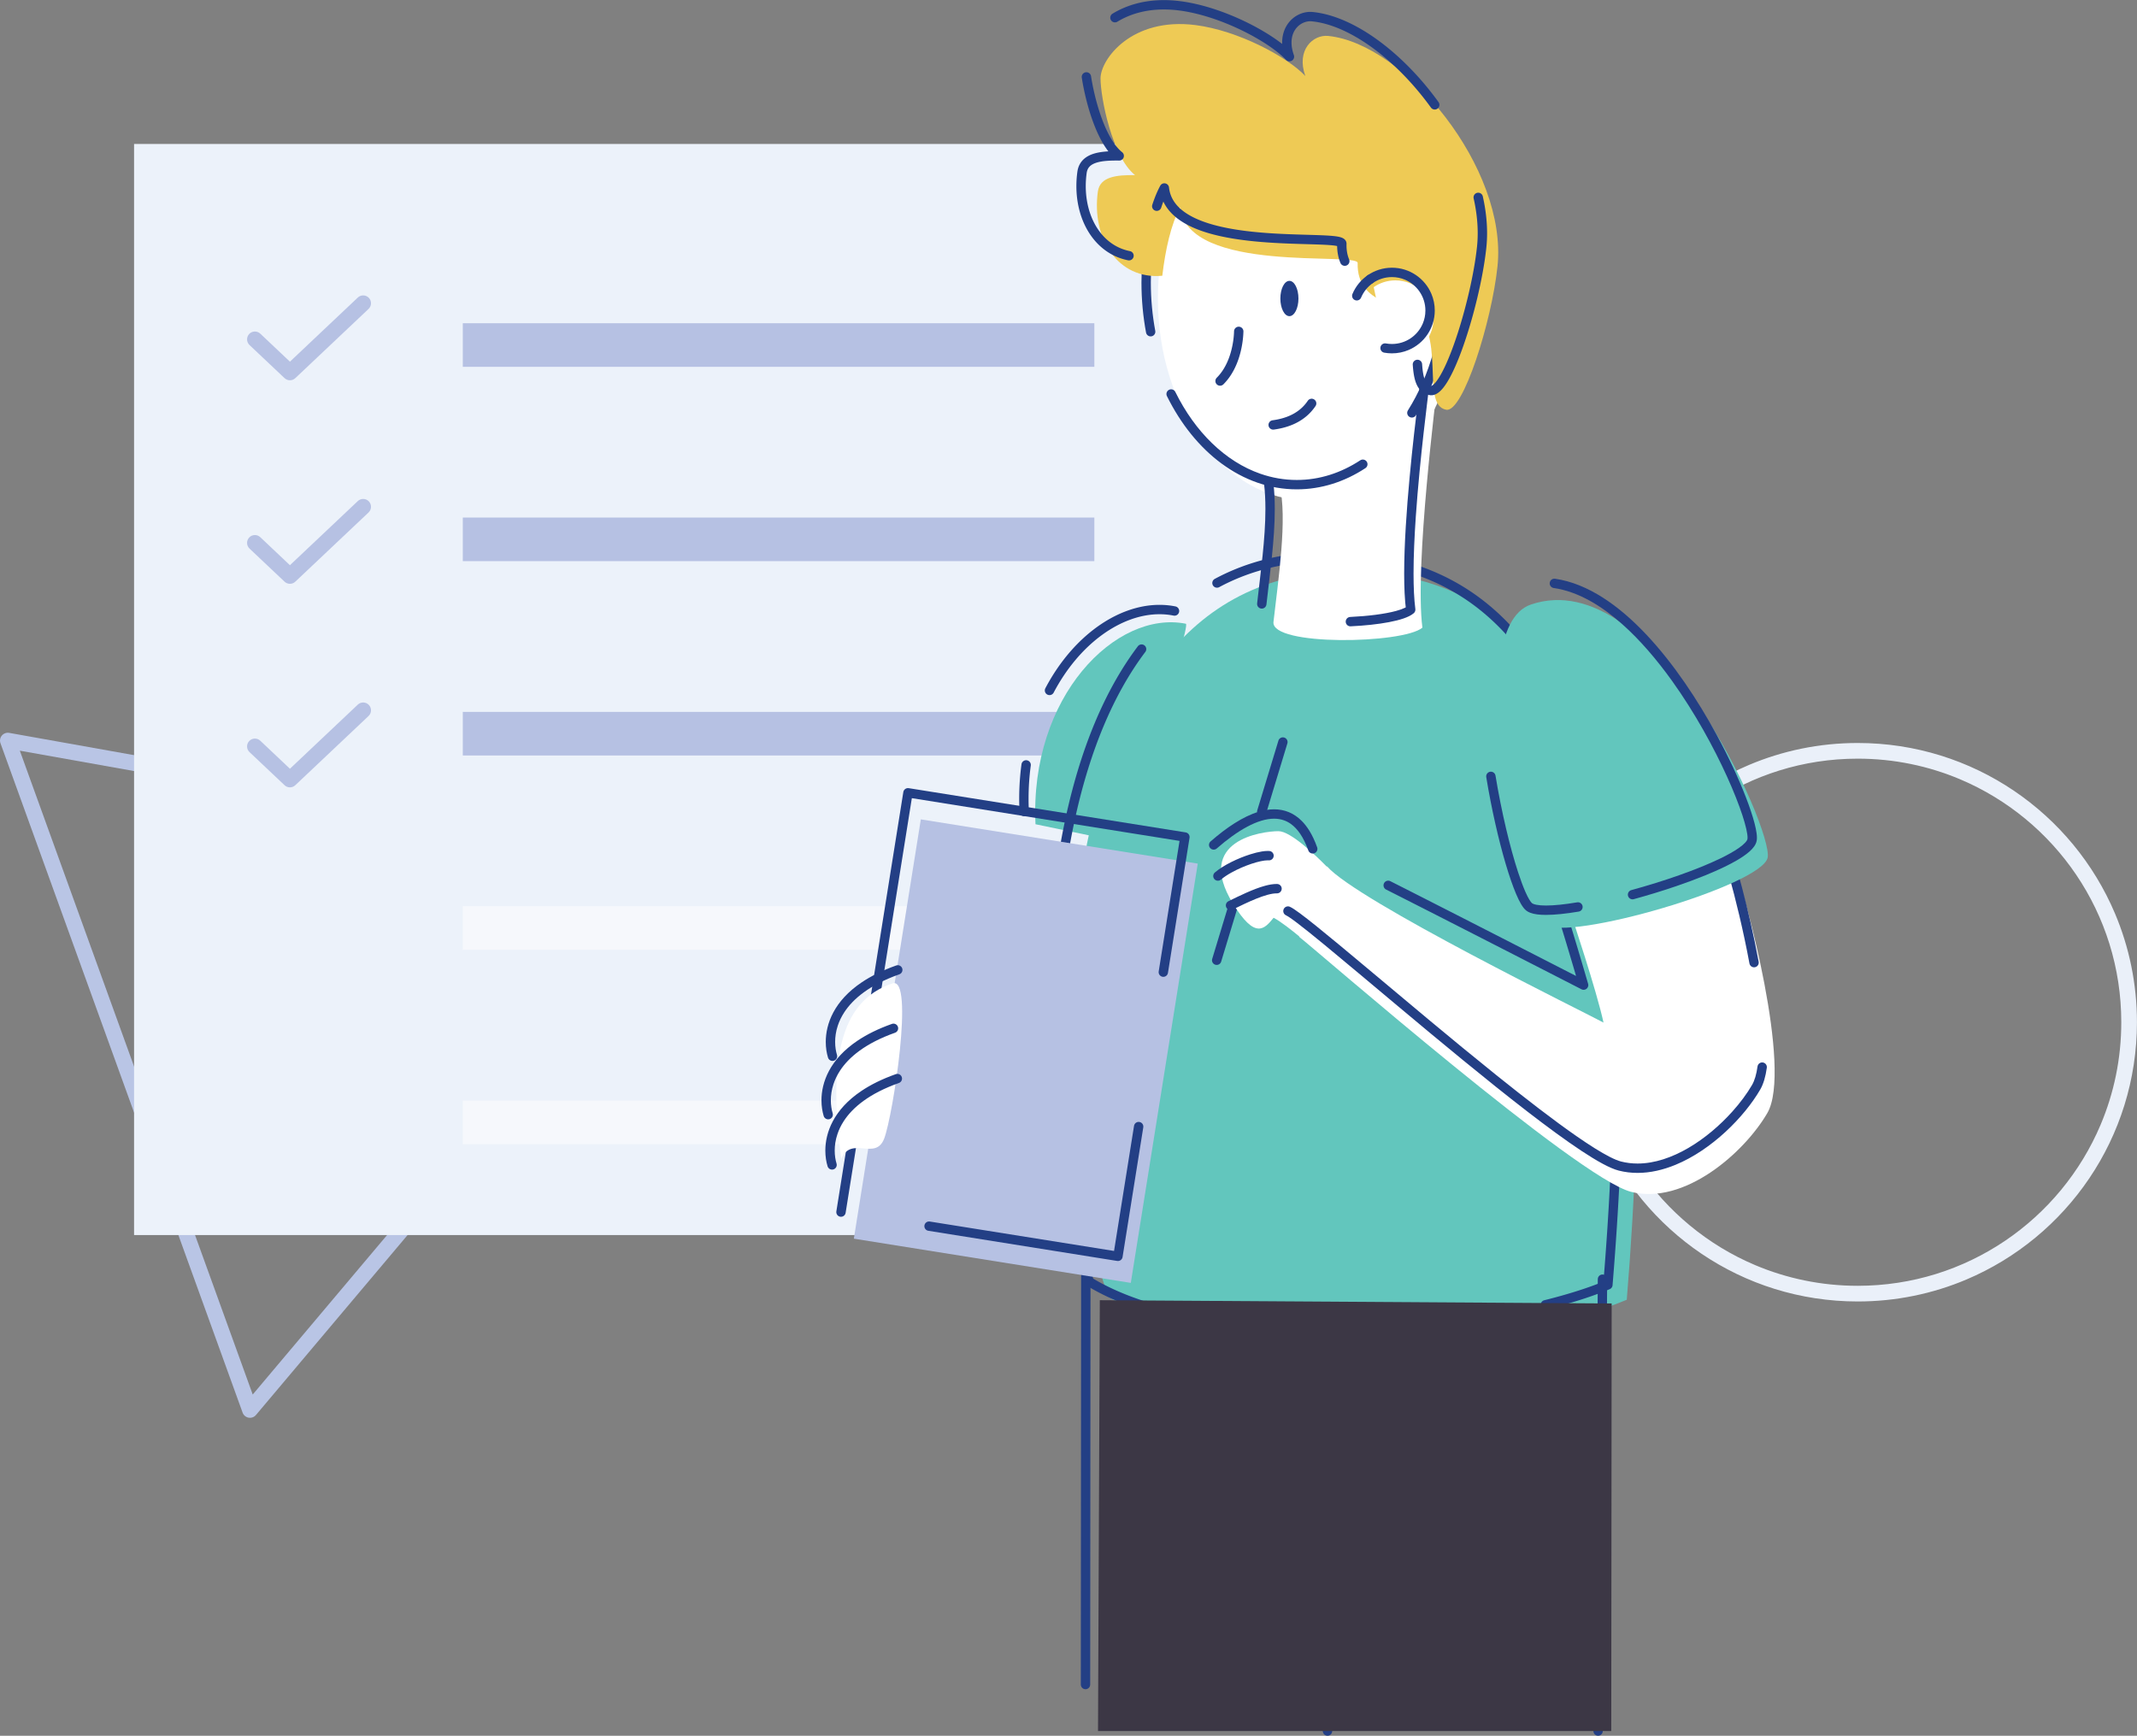 <svg viewBox="0 0 20069 16302" xmlns="http://www.w3.org/2000/svg" fill-rule="evenodd" clip-rule="evenodd" stroke-linejoin="round" stroke-miterlimit="2">
  <rect x="0" y="0" width="20069" height="16302" fill="#808080" stroke="none"/>
  <path d="M2347.506 13241.93l69.208-25.04-1136.876-3143.253L186.213 7050.176l3165.21 564.667 3165.17 564.626-2071.627 2458.793-2153.71 2556.252 56.25 47.417 69.208-25.042-69.208 25.042 56.292 47.375 2153.668-2556.21 2153.752-2556.252c16.916-20.084 21.833-47.709 12.916-72.417-8.958-24.709-30.375-42.792-56.25-47.417l-3290.627-587L86.629 6882.968c-25.875-4.625-52.25 4.916-69.167 25-16.958 20.125-21.875 47.708-12.916 72.416l1136.917 3143.294 1136.876 3143.253c8.959 24.708 30.375 42.792 56.25 47.417s52.25-4.917 69.209-25.042l-56.292-47.375z" fill="#b9c5e5" fill-rule="nonzero"/>
  <path fill="#ecf2fa" d="M1259.088 1352.088h10643.384v10247.258H1259.088z"/>
  <path fill="#b6c1e3" d="M4346.174 3035.714h5931.047v409.376H4346.174zM4346.174 4860.84h5931.047v409.335H4346.174zM4346.174 6685.926h5931.047v409.417H4346.174z"/>
  <path d="M3360.173 2794.506l-637.333 602.209-278.5-263.125c-29.542-27.917-76.126-26.584-104 2.958-27.917 29.542-26.584 76.083 2.958 104l329 310.834c28.417 26.833 72.667 26.833 101.042 0l687.875-649.918c29.542-27.875 30.875-74.458 2.958-104-27.916-29.541-74.458-30.833-104-2.958zM3360.173 4706.09l-637.333 602.126-278.5-263.125c-29.542-27.917-76.126-26.583-104 2.958-27.917 29.542-26.584 76.084 2.958 104l329 310.834c28.417 26.833 72.667 26.833 101.042 0l687.875-649.875c29.542-27.875 30.875-74.459 2.958-104-27.916-29.5-74.458-30.834-104-2.917zM3360.173 6617.634l-637.333 602.125-278.5-263.125c-29.542-27.916-76.126-26.583-104 2.959-27.917 29.541-26.584 76.083 2.958 104l329 310.833c28.417 26.834 72.667 26.834 101.042 0l687.875-649.875c29.542-27.875 30.875-74.459 2.958-103.959-27.916-29.541-74.458-30.875-104-2.958z" fill="#b6c1e3" fill-rule="nonzero"/>
  <path fill="#f6f8fc" d="M4346.174 8511.094h5931.047v409.375H4346.174zM4346.174 10336.22h5931.047v409.417H4346.174z"/>
  <path d="M14823.433 9600.511h147.125c0-341.958 69.291-667.375 194.5-963.5 187.833-444.126 501.834-822.251 896.959-1089.168 395.167-266.917 871.042-422.667 1384.001-422.709 341.959 0 667.376 69.25 963.5 194.5 444.126 187.834 822.251 501.793 1089.168 896.918 266.917 395.167 422.667 871.042 422.709 1383.96 0 342-69.25 667.417-194.5 963.542-187.834 444.167-501.792 822.25-896.918 1089.209-395.167 266.917-871.042 422.667-1383.959 422.709-342 0-667.417-69.292-963.542-194.5-444.167-187.834-822.251-501.834-1089.21-896.96-266.917-395.167-422.667-871.042-422.708-1384h-147.125c0 361.916 73.375 707.083 206.125 1020.875 199.125 470.709 531.542 871 950.084 1153.793 418.458 282.75 923.459 447.958 1466.376 447.917 361.875 0 707.042-73.375 1020.834-206.125 470.709-199.126 871-531.542 1153.751-950.084 282.75-418.46 447.959-923.46 447.917-1466.377.042-361.875-73.375-707-206.125-1020.792-199.084-470.75-531.542-871.042-950.043-1153.793-418.5-282.75-923.459-447.958-1466.334-447.917-361.917-.041-707.042 73.375-1020.876 206.125-470.709 199.084-871 531.543-1153.792 950.043-282.75 418.5-447.96 923.459-447.917 1466.334z" fill="#eaf0f9" fill-rule="nonzero"/>
  <path d="M11136.305 5857.967c-654.834-130.709-1468.668 682.625-1411.71 1883.001l790 164.042s678.751-2035.668 621.71-2047.043z" fill="#62c6bd"/>
  <path d="M9592.97 7178.01c-14.042 104.208-21.542 212.458-21.542 324.25 0 39.958.959 80.375 2.917 121.208 1.167 24.292 21.792 43 46.083 41.875 24.25-1.167 43-21.792 41.834-46.083a2464.682 2464.682 0 01-2.792-117c0-107.875 7.208-212.167 20.75-312.459 3.25-24.125-13.625-46.25-37.75-49.5-24.083-3.292-46.25 13.625-49.5 37.708zM11038.596 5695.217c-49.208-9.834-99.208-14.625-149.5-14.625-100.125 0-201.417 18.958-300.792 54.75-149.083 53.708-293.958 145.208-425.542 268.458-131.542 123.292-249.875 278.417-345.542 460.084-11.333 21.5-3.083 48.125 18.459 59.417 21.5 11.333 48.125 3.083 59.416-18.417 121.792-231.292 281.417-416.042 455.126-542.334 86.833-63.167 177.125-111.708 267.917-144.375 90.791-32.708 181.958-49.542 270.958-49.542 44.708 0 88.917 4.25 132.292 12.917 23.833 4.75 47-10.708 51.75-34.542 4.792-23.833-10.708-47.041-34.542-51.791z" fill="#233f85" fill-rule="nonzero"/>
  <path d="M12655.222 5366.966c2472.17 0 2950.461 2858.21 2622.003 6840.172-1071.835 449.46-3705.337 679.96-4869.338-28.833-547.5-1532.834-865.459-6811.339 2247.335-6811.339z" fill="#62c6bd"/>
  <path d="M10873.846 2802.256c0-1048.918 633.334-1899.252 1414.626-1899.252 781.25 0 1414.585 850.334 1414.585 1899.252 0 1048.96-633.334 1899.335-1414.585 1899.335-781.292 0-1414.626-850.376-1414.626-1899.335z" fill="#fff"/>
  <path d="M12024.139 2803.59c0-91.542 38-165.75 84.875-165.75 46.916 0 84.916 74.208 84.916 165.75 0 91.5-38 165.708-84.916 165.708-46.875 0-84.875-74.209-84.875-165.709z" fill="#233f85"/>
  <path d="M11589.263 3111.048c-.625 23.917-2.833 55.333-7.958 90.833-7.708 53.292-21.958 115.834-46.542 176.834-24.625 61.083-59.5 120.375-107.833 168.667-17.167 17.166-17.167 45.041 0 62.25 17.208 17.166 45.083 17.166 62.25 0 39.208-39.209 70.25-83.376 94.875-128.959 36.917-68.375 59.458-139.875 73.292-204.375 13.791-64.542 18.833-122 19.916-162.917.667-24.292-18.541-44.5-42.833-45.167-24.292-.625-44.5 18.542-45.167 42.834zM11962.68 4034.507c62.375-8.5 133.584-24.833 203-58.583 34.667-16.875 68.875-38.167 100.917-64.959 32-26.75 61.875-59.083 87.834-97.625 13.541-20.167 8.208-47.5-11.959-61.083-20.166-13.584-47.5-8.209-61.083 11.958-21.209 31.5-45.292 57.5-71.25 79.25-39 32.542-82.5 55.625-127.084 72.042-44.541 16.375-90.083 26.041-132.25 31.75-24.083 3.291-40.958 25.458-37.666 49.583 3.291 24.084 25.458 40.917 49.541 37.667zM14574.182 8429.594c19.667 56.166 45.625 136.792 73.292 225.708 41.583 133.375 87.125 285.667 122.292 404.542a49785.445 49785.445 0 0143.167 146.75c5.291 18.125 9.5 32.542 12.375 42.375 1.416 4.959 2.5 8.75 3.25 11.292a544.89 544.89 0 011.125 3.917l42.291-12.25 20.084-39.167c-.042-.042-1248.21-640.709-1835.252-936.959-21.708-10.958-48.167-2.25-59.125 19.458-10.917 21.709-2.208 48.167 19.5 59.125 293.209 147.959 751.917 382.167 1137.293 579.334 192.667 98.584 367.042 187.959 493.208 252.625 63.084 32.334 114.126 58.542 149.417 76.625 17.625 9.042 31.334 16.084 40.625 20.834 9.292 4.75 14.125 7.25 14.167 7.25 15.583 8.041 34.542 5.958 48.083-5.167 13.5-11.167 19.167-29.375 14.25-46.208 0-.084-44.083-152.292-98.208-333.126-27.083-90.458-56.625-188.041-84.5-277.458-27.834-89.417-53.917-170.542-74.25-228.584-8.042-22.958-33.167-35.041-56.084-27-22.958 8.042-35.041 33.167-27 56.084zM11533.097 8514.26l-149 491.25c-7.084 23.25 6.083 47.834 29.333 54.876 23.25 7.083 47.833-6.042 54.875-29.333l149-491.25c7.083-23.25-6.083-47.834-29.333-54.876-23.25-7.083-47.834 6.042-54.875 29.333zM12005.722 6956.384l-198.292 653.626c-7.042 23.25 6.083 47.833 29.333 54.875 23.25 7.083 47.834-6.084 54.917-29.334l198.25-653.625c7.084-23.25-6.083-47.833-29.333-54.875-23.25-7.083-47.833 6.042-54.875 29.333z" fill="#233f85" fill-rule="nonzero"/>
  <path d="M13042.056 12427.18c-192.25 12.292-386.959 18.834-580.75 18.834-426.584 0-848.626-31.792-1229.001-103.584-190.209-35.916-369.959-81.792-534.626-138.542-164.667-56.75-314.25-124.333-444.083-203.416l-22.917 37.583 41.458-14.792c-46.875-131.208-92.375-291.417-134.125-474.25-62.625-274.209-116.833-599.292-155.292-954.71-38.5-355.458-61.291-741.291-61.291-1137.292 0-604.75 53.208-1233.167 184.416-1812.96 65.584-289.916 150.667-567.625 258.084-824.167 107.417-256.542 237.209-491.875 392.084-697.209 14.625-19.416 10.75-47-8.625-61.625-19.417-14.625-47-10.791-61.667 8.625-160.084 212.292-293.209 454.084-403 716.21-164.626 393.208-276.792 832.25-348 1287.375-71.167 455.125-101.292 926.334-101.334 1383.751.042 532.5 40.875 1046.293 105.667 1494.418 32.416 224.084 70.791 431.75 113.166 617.209 42.334 185.458 88.625 348.667 137.042 484.209 3.417 9.583 9.875 17.5 18.542 22.791 136.458 83.084 291.708 153.042 461.209 211.459 254.25 87.625 540.625 149.208 844.375 189.083 303.667 39.834 624.667 57.875 947.918 57.875 195.75 0 392.333-6.625 586.375-19.041 24.25-1.542 42.667-22.459 41.083-46.709-1.541-24.291-22.458-42.666-46.708-41.125zM11449.847 5514.3c144.791-77.834 302.083-138.667 473.042-180.125 170.958-41.417 355.625-63.459 555.167-63.459 250 0 478.5 29.625 687.167 86.709 182.583 49.958 350 120.916 503.542 211.708 268.584 158.917 494.959 378.709 684.084 654.376 141.833 206.791 262.583 445 363.875 712.042 151.917 400.584 259.875 866 329.709 1386.376 69.875 520.417 101.625 1095.793 101.625 1716.335 0 631.625-32.917 1310.042-91.875 2025.001l43.875 3.625-17-40.625c-160.292 67.209-357.626 130-580.626 185.292-23.583 5.875-37.958 29.708-32.125 53.333 5.875 23.584 29.75 37.959 53.334 32.126 226.333-56.167 427.458-120.042 593.417-189.542a43.996 43.996 0 0026.833-37c59.125-716.793 92.167-1397.543 92.209-2032.21-.042-723.918-43-1387.96-139.5-1977.585-72.417-442.209-174.959-842.626-312.46-1195.085-103.166-264.333-226-501.667-370.708-709.208-216.958-311.292-483.542-555.46-804.959-721.084-321.375-165.75-696.875-252.667-1130.417-252.584-206 0-397.75 22.75-575.917 65.917-178.126 43.167-342.584 106.75-493.96 188.125-21.416 11.542-29.458 38.208-17.958 59.625 11.542 21.417 38.209 29.417 59.626 17.917z" fill="#233f85" fill-rule="nonzero"/>
  <path d="M15005.141 12013.805c0 32.833-.667 124.167-1.792 258.292-3.916 469.667-13.791 1465.96-22.666 2344.793-4.417 439.417-8.625 849.501-11.709 1149.71-3.083 300.167-5.041 490.542-5.041 490.542-.25 24.291 19.25 44.208 43.541 44.458 24.334.25 44.209-19.25 44.459-43.542 0 0 10.333-994.5 20.625-2022.251 5.166-513.876 10.291-1036.043 14.166-1446.376 1.917-205.167 3.542-382.376 4.667-516.584 1.125-134.292 1.75-225.417 1.75-259.042 0-24.292-19.667-44-44-44-24.292 0-44 19.708-44 44z" fill="#233f85" fill-rule="nonzero"/>
  <path d="M12006.264 7806.26c-149 0-793.418 82.083-428.626 678 209.084 341.417 295.376 243.209 383 135.209 68.25 35.542 173.542 119.417 241.417 175.667-.5 1.125-.916 2.25-1.375 3.375 184.292 143.75 2616.96 2267.502 3117.211 2394.877 500.334 127.333 1062.918-367.5 1279.335-739.668 238.75-410.417-213.876-2075.501-293.792-2259.126-79.875-183.667-1544.252 406.792-1544.252 406.792s237.084 709.333 299.667 1002.542c-138-77.625-2313.626-1140.96-2596.96-1467.876-.458.917-1.042 2.583-1.542 3.5-103.833-106.042-339.333-333.292-454.083-333.292z" fill="#fff"/>
  <path d="M10153.137 11975.013l-3 3845.67c0 24.292 19.667 44.042 44 44.042 24.292.041 44-19.667 44.042-43.959l3-3845.67c0-24.291-19.667-44.041-44-44.041-24.292-.042-44 19.667-44.042 43.958zM11997.097 14425.932c135.292 578.5 283.709 1219.71 426.959 1841.543 5.458 23.667 29.083 38.458 52.75 33 23.666-5.458 38.458-29.083 33-52.75-143.209-621.917-291.667-1263.21-427-1841.835-5.542-23.666-29.209-38.333-52.876-32.833-23.666 5.542-38.375 29.208-32.833 52.917v-.042z" fill="#233f85" fill-rule="nonzero"/>
  <path d="M13500.431 3588.715c-8.041 96.625-217.416 1726.126-142.291 2305.96-179.834 153.042-1424.21 175.5-1398.585-53.667 43-383.917 134.25-979.834 56.375-1283.167" fill="#fff"/>
  <path d="M11893.389 5676.842c16.416-146.834 35.958-298.876 51.458-450.25 15.458-151.418 26.917-302.126 26.917-446.585 0-87.541-4.209-172.833-14.375-254.583-3-24.125-24.959-41.25-49.084-38.25-24.125 2.958-41.25 24.958-38.25 49.083 9.584 77.292 13.667 159.042 13.667 243.75.042 139.834-11.125 287.75-26.458 437.626-15.292 149.833-34.792 301.625-51.376 449.417-2.666 24.167 14.709 45.917 38.876 48.625 24.125 2.708 45.916-14.667 48.625-38.833zM13329.848 3648.798c-.333 3.959-1.25 12.5-2.583 24.167-2.542 22-6.667 55.708-11.875 98.875-18.334 151.167-50.459 418.417-77.959 715.959-27.541 297.625-50.541 625.375-50.583 898.959.042 129.708 5.167 247.167 17.75 344.5l43.667-5.666-28.542-33.5c-5.167 4.416-13.792 10.083-25.292 15.833-20.125 10.125-48.916 20.542-83.75 29.958-52.292 14.209-118.25 26.417-191.917 36-73.666 9.542-155.125 16.5-239 20.459-24.292 1.166-43.042 21.791-41.875 46.041 1.167 24.292 21.75 43.042 46.042 41.875 131.125-6.208 256.625-19.416 359.833-39.041 51.667-9.834 97.75-21.25 136.792-34.625 19.5-6.709 37.292-13.959 53.334-21.959 16.041-8.083 30.333-16.875 42.875-27.541 11.333-9.625 17.041-24.417 15.125-39.167-11.875-91.375-17-205.875-17-333.167 0-163.792 8.458-348.917 21.25-535.5 19.25-279.917 48.25-563.126 73.125-783.876 12.458-110.417 23.833-205.167 32.416-276.209 4.334-35.5 7.917-65.083 10.625-87.75 1.334-11.333 2.459-20.958 3.334-28.833s1.541-13.833 1.916-18.458c2-24.25-16-45.5-40.208-47.542-24.208-2-45.5 16-47.5 40.208z" fill="#233f85" fill-rule="nonzero"/>
  <path d="M12774.43 4323.09c-90.5 59.376-186.25 105.5-285.958 136.834-99.75 31.292-203.458 47.792-310.125 47.792-118.167 0-232.667-20.25-342.167-58.417-164.208-57.25-317.167-155-452.542-285.709-135.333-130.708-252.917-294.375-345.833-482.667-10.792-21.791-37.167-30.75-58.959-20-21.792 10.792-30.75 37.167-20 58.959 129.375 262 305.292 480.458 513.542 634 104.167 76.75 216.417 137.25 334.792 178.542 118.375 41.292 242.917 63.333 371.167 63.333 115.792 0 228.542-17.958 336.5-51.875 107.917-33.875 211.084-83.666 307.876-147.166 20.333-13.334 26-40.626 12.666-60.959-13.333-20.333-40.625-26-60.958-12.667zM10849.304 3107.34c-27.125-145.5-41.583-297.876-41.583-454.876 0-257.792 38.917-503.209 109.125-726.042 105.292-334.334 281.042-617.626 500.125-816.25 109.542-99.334 229.834-177.584 357.667-230.96 127.834-53.374 263.209-81.958 403.71-81.958 187.29 0 365.583 50.792 528.875 143.5 122.416 69.5 236.291 162.667 338.25 275.626 152.917 169.416 278.917 383.375 366.542 627.542 87.625 244.167 136.875 518.5 136.875 808.542.083 459.042-123.5 878.75-326.875 1201.793-12.959 20.541-6.75 47.75 13.791 60.666 20.584 12.959 47.75 6.792 60.709-13.791 212.958-338.5 340.375-773.834 340.417-1248.668 0-266.667-40.25-520.875-113.209-752.5-109.458-347.376-292.458-644.043-524.917-855.001-116.25-105.417-244.917-189.375-382.875-246.959-137.917-57.625-285.125-88.791-437.584-88.791-203.375-.042-397.209 55.458-572.375 155-131.459 74.625-252.5 173.917-360.167 293.208-161.459 178.917-292.834 402.75-384.042 656.75-91.125 254.043-142.042 538.293-142.084 838.293 0 162.375 14.959 320.167 43.084 471.042 4.458 23.875 27.458 39.625 51.333 35.167 23.917-4.458 39.667-27.417 35.208-51.334z" fill="#233f85" fill-rule="nonzero"/>
  <path d="M13581.723 3848.34c158.625 28.75 426.792-828.459 481.5-1345.501 97.417-921.042-868.583-2092.96-1590.209-2165.377-141.75-14.208-301.709 131.542-214.834 375.5-174.791-183.583-633.75-426.375-1030-477.291-602-77.376-892.876 322.666-892.876 500.875 0 178.25 108.083 736 324.084 908.167-174.542-2.166-329.917 13.875-349.334 155.25-59.875 436.167 187.208 829.793 605.375 789.751 29.042-245.583 81.709-483.375 167.75-643.334 69.917 629.417 1670.085 418.459 1666.919 523.542-12.084 404.792 468.292 404.834 484.958 414.876 371.042 222.458 93.625 917.584 346.667 963.542z" fill="#eeca55"/>
  <path d="M10159.22 729.13c19.126 122.874 54.584 276.958 107.25 419.208 26.376 71.167 57.084 139.375 92.709 199.458 17.833 30.042 36.917 58.042 57.5 83.375 20.625 25.334 42.708 48 66.708 67.126l27.417-34.459.542-44c-9.167-.083-18.292-.167-27.375-.167-41.834 0-82.75 1.334-121.667 5.709-29.167 3.291-57.208 8.25-83.708 15.958-19.834 5.75-38.875 13.084-56.667 22.542-13.333 7.083-26 15.417-37.667 25.167-17.5 14.625-32.625 32.583-43.958 53.541-11.375 20.959-18.917 44.709-22.459 70.542-6.25 45.417-9.291 90.458-9.291 134.75 0 84.5 11.125 166.209 32.625 242.375 32.208 114.167 87.75 216.125 164.375 295.626 38.292 39.708 81.875 73.791 130.25 100.75 48.333 26.958 101.417 46.708 158.417 58.041 23.875 4.709 47.042-10.791 51.75-34.625 4.75-23.833-10.75-47-34.583-51.75-64.084-12.708-121.376-37.791-171.917-73.083-37.875-26.5-71.959-58.75-101.792-96-44.792-55.834-80.125-122.875-104.208-197.667-24.084-74.792-36.875-157.292-36.875-243.667 0-40.208 2.75-81.292 8.458-122.792 1.792-13.083 4.958-24 9.083-33.375 3.667-8.208 8.042-15.25 13.25-21.666 9.167-11.209 21.084-20.709 36.834-28.959 11.75-6.125 25.541-11.458 41.166-15.875 23.459-6.625 50.917-11.125 81.125-13.833 30.209-2.708 63.084-3.708 97.459-3.667 8.666 0 17.416.042 26.291.167 18.709.208 35.709-11.583 42-29.25 6.292-17.625.625-37.5-14.041-49.209-18-14.333-35.875-32.458-53.209-53.791-30.375-37.292-58.958-84.375-84.791-137.25-38.834-79.334-71.5-171.5-97.25-263.042-25.792-91.542-44.792-182.584-56.75-259.709-3.75-24-26.25-40.458-50.25-36.708-24.042 3.708-40.5 26.208-36.75 50.25v-.042zM13509.723 958.963c-164.708-227.917-360.167-428.5-563.959-577.876-101.958-74.666-206-136.541-309.625-182.417-103.625-45.875-206.917-75.791-307.292-85.875a234.36 234.36 0 00-23.541-1.166c-33.209 0-66.292 6.875-97.292 20-46.459 19.625-88.375 53.333-118.625 99.125-30.292 45.708-48.5 103.5-48.459 169.208 0 45.459 8.584 94.709 27.209 146.875l41.458-14.75 31.875-30.333c-46.958-49.292-110.625-100.375-186.333-151.125-113.584-75.958-254.376-150.667-405.084-211.625-150.75-60.917-311.334-108.084-464.875-127.875-53.917-6.917-105.542-10.167-154.959-10.167-98.875 0-188.667 13.042-269.125 35.542-80.459 22.5-151.584 54.458-213.25 92.041-20.75 12.667-27.292 39.75-14.667 60.5 12.667 20.75 39.75 27.292 60.5 14.667 54.917-33.5 118.5-62.125 191.125-82.458 72.625-20.292 154.292-32.292 245.417-32.292 45.542 0 93.417 3 143.709 9.458 95.791 12.334 196.291 36.375 295.666 68.5 149.042 48.126 295.459 114.376 420.042 185.167 62.292 35.375 119.084 71.875 167.959 107.667 48.875 35.75 89.792 70.833 120.125 102.667 14.292 15.041 37.292 18 54.917 7.166 17.666-10.875 25.375-32.75 18.416-52.291-15.625-43.792-22.083-82.959-22.083-117.334 0-33.125 5.958-61.875 15.958-86.583 15.042-37.042 39.167-65.292 67.667-84.542s61.25-29.208 92.709-29.208c4.958 0 9.875.25 14.75.75 89.041 8.917 183.666 35.917 280.458 78.792 145.167 64.208 295 164.041 438.209 289.416 143.25 125.376 279.917 276.209 399.667 441.917 14.208 19.709 41.75 24.167 61.458 9.917 19.709-14.25 24.125-41.75 9.875-61.458zM13267.515 3425.548c2.291 33.417 5.458 65.333 10.625 95.333 3.875 22.5 8.875 43.876 15.666 64.084 5.125 15.125 11.25 29.583 18.834 43.208 5.708 10.167 12.25 19.875 19.75 28.875 11.25 13.5 24.875 25.417 40.583 34.625 15.708 9.209 33.417 15.625 52.25 19.042a87.967 87.967 0 0015.792 1.417c9.791 0 19.333-1.625 28.25-4.375 17.291-5.417 32.166-14.667 45.917-25.875 12.875-10.625 24.875-23.167 36.625-37.5 22-26.917 43.208-60.25 64.458-99.292 37.083-68.25 74-154.042 109.667-250.75 53.416-145.084 103.791-314.709 144.708-484.21 40.958-169.54 72.417-338.791 87.75-483.541 4.792-45.084 7.084-90.709 7.084-136.625 0-113.917-14.167-229.834-40.167-345.792-5.334-23.709-28.875-38.625-52.584-33.292-23.708 5.292-38.625 28.833-33.291 52.583 24.708 110.334 38 219.917 38 326.5 0 43-2.125 85.5-6.584 127.376-13.166 124.708-39.25 271-73.375 419.667-25.625 111.5-55.791 224.375-88.375 330.792-24.458 79.792-50.333 155.917-76.625 225.042-19.708 51.833-39.666 99.666-59.416 142.083-14.792 31.792-29.5 60.5-43.75 85.417-10.709 18.667-21.167 35.208-31.167 49.25-14.917 21.083-29 36.5-39.834 45.083-5.416 4.292-9.875 6.875-12.833 8.125-3 1.292-4.292 1.292-4.458 1.292h-.084v.208l.042-.208h-.042v.208l.042-.208c-7.583-1.375-13.833-3.458-19.292-6.125-4.75-2.333-9-5.083-13-8.5-7-5.917-13.5-13.917-19.541-24.917-4.542-8.208-8.709-18-12.459-29.333-5.583-16.958-10.083-37.292-13.541-60.125-3.5-22.875-5.959-48.292-7.792-75.5-1.625-24.25-22.625-42.584-46.875-40.917-24.25 1.625-42.583 22.625-40.958 46.875zM10905.096 1950.339c20.083-61.334 42.917-116.834 68.292-164l-38.75-20.834-43.75 4.833c4.875 43.959 16.541 84.875 34.166 122.25 16.459 35.042 38.084 66.959 63.709 95.75 48.125 54.042 110.042 97.126 180.542 132.25 61.75 30.71 130.25 55.376 202.958 75.5 127.167 35.21 267.292 56.626 406.209 70.417 104.167 10.292 207.625 16.25 304.208 20.292 72.459 3 141 4.917 202.959 6.667 46.458 1.333 89.208 2.625 127 4.208 28.333 1.209 53.917 2.584 76.042 4.334 16.583 1.291 31.291 2.75 43.625 4.416 9.25 1.25 17.166 2.625 23.458 4 4.667 1 8.458 2.042 11.042 2.917 1.875.625 3.125 1.167 3.458 1.333l.042-.041-.042.041.042-.041-.042.041 10.917-18.666-17 12.875c3.333 4.291 5.666 5.5 6.083 5.791l10.917-18.666-17 12.875 25.708-19.5-30.375 10.875c1.292 3.583 3.042 6.5 4.667 8.625l25.708-19.5-30.375 10.875 32.083-11.5h-34.083c0 3.833.708 7.958 2 11.5l32.083-11.5h-34.083 38.583l-38.583-.542v.542h38.583l-38.583-.542 29.083.417-29.083-.459v.042l29.083.417-29.083-.459v.417c0 .292 0 .75.042 1.333l44-.833-44-1.333a532.431 532.431 0 00-.25 16.25c-.042 62.791 11.208 118.041 31.166 165.666 9.375 22.417 35.167 33 57.584 23.625 22.416-9.416 33-35.208 23.625-57.625-15.125-36.208-24.334-79.25-24.375-131.666 0-4.459.083-9 .208-13.584l.042-2.208-39.625.75 39.625.625v-1.375l-39.625.75 39.625.625-4.792-.083 4.792.083-4.792-.083 4.792.083v-.833c.041-8.667-2.292-17.709-6.084-24.917-3.75-7.167-8.5-12.584-13.083-16.709-4.583-4.083-9.083-7-13.458-9.416-8.625-4.75-16.917-7.625-25.709-10.167-8.541-2.375-17.541-4.292-27.333-5.958-18.958-3.209-40.833-5.542-65.875-7.459-46.833-3.583-104.708-5.625-170.75-7.625-115.542-3.416-256.042-6.625-402.459-16.541-109.833-7.5-222.917-18.75-330.917-36.709-80.958-13.458-159.083-30.666-230.625-52.625-53.667-16.458-103.625-35.583-148.333-57.666-33.542-16.542-64.125-34.709-91.209-54.542-40.625-29.75-73.208-63.125-96.958-100.5-23.75-37.459-38.959-78.959-44.375-127.292-2.125-19.125-16.459-34.667-35.375-38.333a43.955 43.955 0 00-47.125 22.375c-28.542 53.041-53.084 113.125-74.417 178.25-7.583 23.125 5 47.958 28.125 55.542 23.083 7.541 47.958-5.042 55.5-28.125z" fill="#233f85" fill-rule="nonzero"/>
  <path d="M12900.723 2696.756c57.875-40.167 128.083-63.667 203.875-63.667 197.792 0 358.167 160.375 358.167 358.167 0 197.792-160.375 358.125-358.167 358.125-22.125 0-43.75-2-64.75-5.833" fill="#fff"/>
  <path d="M12893.264 2658.047c50.792-35.208 112.209-55.75 178.792-55.791 43.5 0 84.709 8.791 122.25 24.666 56.334 23.834 104.375 63.709 138.25 113.876 33.875 50.208 53.625 110.416 53.625 175.625 0 43.5-8.791 84.708-24.666 122.25-23.792 56.333-63.667 104.375-113.834 138.25-50.208 33.875-110.416 53.583-175.625 53.625-19.458 0-38.458-1.75-56.792-5.083-23.916-4.375-46.875 11.458-51.208 35.375-4.375 23.916 11.458 46.833 35.375 51.208 23.625 4.292 47.917 6.5 72.625 6.5 55.417 0 108.417-11.25 156.542-31.625 72.25-30.542 133.542-81.458 176.917-145.625 43.333-64.125 68.708-141.75 68.708-224.875 0-55.417-11.25-108.417-31.625-156.584-30.542-72.208-81.5-133.542-145.667-176.875-64.125-43.375-141.75-68.75-224.875-68.708-84.875-.042-164.042 26.416-228.958 71.458-20 13.875-24.959 41.292-11.084 61.25 13.834 20 41.25 24.958 61.25 11.083z" fill="#233f85" fill-rule="nonzero"/>
  <path d="M8647.594 7695.301l2600.877 415.376-628.917 3937.961-2600.877-415.333L8647.594 7695.3z" fill="#b6c1e3"/>
  <path d="M7941.385 11390.554l621.918-3894.503 2514.002 401.5-195.75 1225.752c-3.834 24 12.5 46.583 36.5 50.416 24 3.834 46.583-12.5 50.416-36.5l202.709-1269.25c1.791-11.417-1.042-23.376-7.834-32.75-6.791-9.376-17.25-15.792-28.708-17.626l-2600.919-415.417c-11.458-1.791-23.375 1.042-32.792 7.834-9.375 6.791-15.791 17.25-17.625 28.708l-628.875 3937.961c-3.833 24 12.542 46.584 36.542 50.417 24 3.833 46.583-12.542 50.416-36.542zM10649.93 10573.637l-187.668 1174.96-1730.334-276.292c-24-3.834-46.584 12.5-50.417 36.5-3.833 24 12.542 46.583 36.542 50.416l1773.793 283.25c11.458 1.834 23.375-1 32.791-7.833 9.375-6.792 15.792-17.25 17.625-28.667l194.584-1218.459c3.833-24-12.5-46.542-36.542-50.375-24-3.833-46.541 12.5-50.375 36.5z" fill="#233f85" fill-rule="nonzero"/>
  <path d="M7900.469 10883.262c-118.375-895.042-27.292-1480.667 482.417-1647.5 205.75-67.376 3.041 1240.917-78.875 1456.375-81.959 215.417-306.459-30.375-403.542 191.125z" fill="#fff"/>
  <path d="M7860.135 9907.053c-10.041-33.041-17.208-74.833-17.208-121.791 0-46.709 7.042-98.542 24.958-152.709 13.459-40.625 33.042-82.625 60.584-124.917 41.333-63.458 100.625-127.75 184.667-188.833 84.041-61.042 192.875-118.75 332.791-168.334 22.917-8.125 34.875-33.291 26.792-56.208-8.125-22.917-33.292-34.917-56.208-26.792-130.334 46.209-236.875 99.834-323.542 158.084-129.959 87.291-215.084 185.292-267.084 282.75-26.041 48.708-43.833 97.167-55.041 143.833-11.25 46.667-15.917 91.5-15.917 133.126 0 55.875 8.375 105.875 21 147.416 7.083 23.25 31.667 36.375 54.958 29.292 23.25-7.083 36.334-31.667 29.25-54.917z" fill="#233f85" fill-rule="nonzero"/>
  <path d="M7819.76 10455.72c-10.041-33-17.166-74.791-17.166-121.708 0-46.708 7-98.542 24.916-152.709 13.459-40.666 33.042-82.625 60.584-124.958 41.333-63.458 100.666-127.792 184.708-188.833 84.042-61.042 192.875-118.792 332.792-168.376 22.917-8.125 34.917-33.25 26.792-56.166-8.125-22.917-33.292-34.917-56.209-26.792-130.333 46.208-236.875 99.792-323.542 158.042-129.958 87.333-215.083 185.333-267.125 282.792-26.041 48.708-43.791 97.166-55.041 143.833-11.209 46.667-15.917 91.542-15.917 133.167.042 55.833 8.417 105.792 21 147.333 7.083 23.25 31.667 36.375 54.917 29.292 23.291-7.083 36.375-31.667 29.333-54.917h-.042zM7856.135 10927.72c-10.083-33-17.25-74.791-17.208-121.75 0-46.75 7-98.541 24.917-152.75 13.458-40.625 33.041-82.625 60.583-124.916 41.333-63.459 100.625-127.75 184.667-188.834 84.042-61.041 192.875-118.75 332.792-168.333 22.916-8.125 34.916-33.292 26.791-56.167-8.125-22.917-33.291-34.917-56.208-26.792-130.292 46.167-236.875 99.792-323.5 158.042-130 87.292-215.084 185.292-267.125 282.75-26.042 48.709-43.834 97.167-55.042 143.834-11.208 46.667-15.917 91.5-15.917 133.167 0 55.833 8.375 105.875 21.042 147.416 7.083 23.25 31.667 36.334 54.917 29.292 23.25-7.083 36.375-31.708 29.291-54.958zM12782.264 2794.964c23.25-55.458 62.125-103 111-136.917 19.959-13.833 24.917-41.25 11.084-61.25-13.875-19.958-41.292-24.916-61.25-11.083-62.584 43.417-112.167 104.083-142 175.167-9.417 22.417 1.166 48.208 23.541 57.625 22.417 9.417 48.25-1.125 57.625-23.542zM16505.309 10015.887c-5.125 36.916-12.042 70.333-20.708 99.5-8.625 29.166-19 54.041-30.625 74.083-46.376 79.75-110.042 166.542-186.209 251.25-114.25 127.209-256.708 249.834-410.625 339.834-76.959 45-156.75 81.875-237.167 107.417-80.459 25.5-161.459 39.666-241.25 39.666-52.292 0-104.125-6.083-155.167-19.041-26.167-6.625-62.667-21.375-106-43.459-81.542-41.416-187.709-108.166-310-193-214.209-148.583-478.543-352.625-756.751-576.084-417.334-335.208-866.167-714.125-1227.251-1016.584-180.584-151.25-339.209-283.333-461.292-381.583-61.083-49.125-113-89.75-154.292-120.292-20.708-15.292-38.708-28.042-54.167-38.208-7.75-5.125-14.875-9.584-21.541-13.417-6.667-3.875-12.834-7.167-19.167-9.959-22.292-9.75-48.25.417-58 22.667-9.75 22.292.417 48.209 22.667 57.959 3.125 1.333 10.75 5.416 20.458 11.625 19.125 12.083 47.083 32.041 81.75 58.333 65.083 49.375 154.25 121.125 260.792 208.792 186.5 153.5 426.542 355.917 687.834 574.667 391.959 328.167 831.667 693.209 1211.334 986.167 189.875 146.5 364.709 274.959 511.667 372.126 73.5 48.625 140.042 89.375 198.459 120.791 29.208 15.709 56.416 29.125 81.625 39.959 25.208 10.875 48.458 19.25 70.167 24.791 58.5 14.875 117.75 21.792 176.875 21.792 120.333-.042 240.042-28.417 354.792-75.458 172.166-70.709 333.542-183.459 470.917-310.167 68.666-63.375 131.333-130.292 186.208-197.417 54.834-67.125 101.917-134.458 139.417-198.917 16.083-27.708 28.75-58.958 38.958-93.333 10.167-34.417 17.834-71.959 23.459-112.334 3.375-24.083-13.417-46.333-37.5-49.666-24.084-3.375-46.292 13.416-49.667 37.5zM16157.767 7970.01c2.125 4.833 4.833 11.667 7.958 20.042 5.834 15.708 13.125 36.958 21.417 62.708 14.5 45.125 32.208 104.25 51.708 173.834 58.5 208.833 133.375 512.167 190.584 822.084 4.417 23.875 27.375 39.666 51.292 35.25 23.916-4.417 39.708-27.334 35.291-51.25-47.041-254.626-105.625-503.918-157.667-701.793-26.041-98.916-50.458-184.958-71-252.542-10.291-33.791-19.625-62.958-27.791-86.916-4.084-12-7.834-22.667-11.334-32.084-3.5-9.375-6.708-17.458-9.708-24.416-9.708-22.292-35.625-32.542-57.917-22.834-22.291 9.709-32.5 35.625-22.833 57.917zM12369.43 7957.468c-21.708-60.916-46.583-113.5-74.708-158.375-21.125-33.625-44.042-62.958-68.75-88-37.083-37.583-78.333-65.5-122.5-83.667-44.125-18.208-90.875-26.625-138.542-26.583-47.75 0-96.458 8.292-145.583 23.167-73.75 22.291-148.625 59.291-224 106.875-75.375 47.625-151.209 105.917-226.376 171.458-18.291 15.959-20.208 43.75-4.208 62.084 15.958 18.333 43.792 20.208 62.083 4.25 96.626-84.334 193.459-155.084 285.167-204.042 45.834-24.5 90.375-43.583 132.792-56.375 42.417-12.834 82.625-19.417 120.125-19.375 33.334 0 64.5 5.083 94 15.667 22.167 7.958 43.417 19.041 64.042 33.791 30.917 22.084 60.458 52.584 88.042 93.5 27.583 40.917 53.083 92.209 75.5 155.167 8.167 22.875 33.333 34.833 56.25 26.667 22.875-8.125 34.833-33.334 26.667-56.209z" fill="#233f85" fill-rule="nonzero"/>
  <path d="M11920.764 7992.343c-5-.333-10.125-.541-15.334-.541-16.958.041-34.958 1.791-54.166 4.791-33.542 5.334-70.75 14.667-109.792 27-58.5 18.5-121.042 43.792-179.209 72.959-29.083 14.583-57.041 30.167-82.916 46.458-25.875 16.292-49.667 33.292-70.376 51.084-18.458 15.833-20.583 43.625-4.791 62.041 15.833 18.459 43.625 20.584 62.083 4.75 25.125-21.583 59.459-44.458 98.125-65.916 57.959-32.292 125.75-61.584 188.125-82.417 31.209-10.417 61.042-18.709 87.417-24.334 13.209-2.791 25.5-4.916 36.542-6.291 11.083-1.417 20.917-2.084 28.958-2.084 3.292 0 6.25.125 8.917.292 24.25 1.792 45.333-16.417 47.125-40.667 1.75-24.25-16.458-45.333-40.708-47.125zM11993.889 8302.219c-1.834-.042-3.667-.084-5.542-.084-33.958.084-69.625 6.459-106.958 16.5-55.959 15.084-115.709 38.625-174.876 64.709-59.083 26.125-117.541 54.833-169.666 80.333-21.834 10.708-30.834 37.083-20.167 58.917 10.708 21.833 37.083 30.833 58.917 20.167 69.5-34.042 148.541-72.876 222.958-102.75 37.167-14.959 73.125-27.626 105.709-36.376 32.5-8.833 61.666-13.541 84.083-13.458 1.208 0 2.375 0 3.583.042 24.292.541 44.417-18.709 44.959-43.042.541-24.292-18.709-44.417-43-44.958z" fill="#233f85" fill-rule="nonzero"/>
  <path d="M14376.974 5677.55c1161.376-394.792 2278.085 2114.002 2223.418 2377.002-54.708 262.917-1882.751 793.459-2093.46 627.334-210.708-166.084-802.792-2775.67-129.958-3004.336z" fill="#62c6bd"/>
  <path d="M14811.683 8474.469c-57.584 9.625-111.667 17.125-160.917 22.25-49.292 5.083-93.75 7.708-131.917 7.708-35.833.042-66.167-2.375-88.917-6.792-11.375-2.208-20.791-4.875-27.958-7.666-7.167-2.75-11.958-5.625-14.5-7.667l.042.042c-1.875-1.417-5.917-5.334-10.709-11.584-4.5-5.791-9.791-13.583-15.416-23-10.625-17.75-22.542-41.333-35.126-69.75-22.041-49.791-46.083-114.291-70.75-190.041-37-113.626-75.416-252.542-111.708-406.5-36.292-153.96-70.5-323.043-99.208-497.168-3.959-24-26.625-40.25-50.584-36.292-24 3.959-40.208 26.625-36.25 50.584 50.375 305.5 117.292 595 183.584 818.5 33.208 111.792 66.166 206.959 97.333 280.167 15.625 36.667 30.75 67.792 45.75 93.292 7.542 12.75 15.042 24.125 22.875 34.208 7.875 10.084 15.958 19 25.667 26.709h.041c11.292 8.875 23.792 15.375 37.126 20.583 20.083 7.709 42.25 12.584 67 15.792 24.708 3.167 51.958 4.625 81.708 4.625 42.208 0 89.417-2.875 140.958-8.208 51.5-5.334 107.334-13.084 166.417-22.959 23.959-4.041 40.167-26.708 36.125-50.667-4-24-26.666-40.166-50.625-36.166h-.041zM14591.266 5522.383c117.375 16.917 234.25 60.458 349.042 125.292 100.458 56.708 199.208 129.708 294.917 214.75 167.458 148.792 325.5 334.417 467.75 532.875 213.417 297.667 391.542 624.251 515.792 898.21 62.083 136.916 110.792 260.791 143.667 360.833 16.416 49.959 28.916 94.042 37.125 130.375 4.125 18.167 7.208 34.417 9.166 48.334 2 13.916 2.917 25.541 2.875 34.166.042 6.459-.541 11.167-1 13.375v-.041c-.541 2.791-2.25 7.541-6.083 13.75-3.542 5.833-8.917 12.833-16.083 20.541-13.459 14.459-33.292 31.25-58.417 48.875-43.958 30.959-103.958 64.792-175.208 99.209-106.917 51.708-239.167 105.083-382.834 155.875s-298.875 99.042-452.125 140.917c-23.417 6.416-37.25 30.625-30.834 54.041 6.417 23.459 30.584 37.292 54.042 30.875 134.583-36.791 270.542-78.375 399.417-122.416 96.667-33 189.333-67.375 274.542-102.167 63.917-26.125 123.583-52.417 177.667-78.625 40.541-19.667 77.958-39.25 111.625-58.667 50.541-29.208 92.708-57.917 125.208-87.083 16.25-14.667 30.167-29.459 41.375-45.25 5.584-7.917 10.542-16.084 14.625-24.709 4.042-8.625 7.292-17.666 9.292-27.25 2.083-10.25 2.792-20.458 2.833-31.25 0-12.458-1.041-25.708-2.875-40.125-3.583-27.833-10.333-60.083-19.916-96.791-17.959-68.792-46.084-153.25-83.417-249.334-65.292-168.125-158.667-371.667-274.625-584.792-174-319.667-398.46-660.667-655.834-934.334-128.709-136.834-265.709-256.875-409.417-348.709-143.625-91.75-294.292-155.458-449.75-177.875-24.084-3.458-46.376 13.25-49.834 37.292-3.5 24.083 13.208 46.375 37.292 49.833z" fill="#233f85" fill-rule="nonzero"/>
  <path d="M15131.683 16257.6l3.833-4015.795-4806.879-30.625-16.958 4046.42h4820.004z" fill="#3c3745"/>
</svg>
